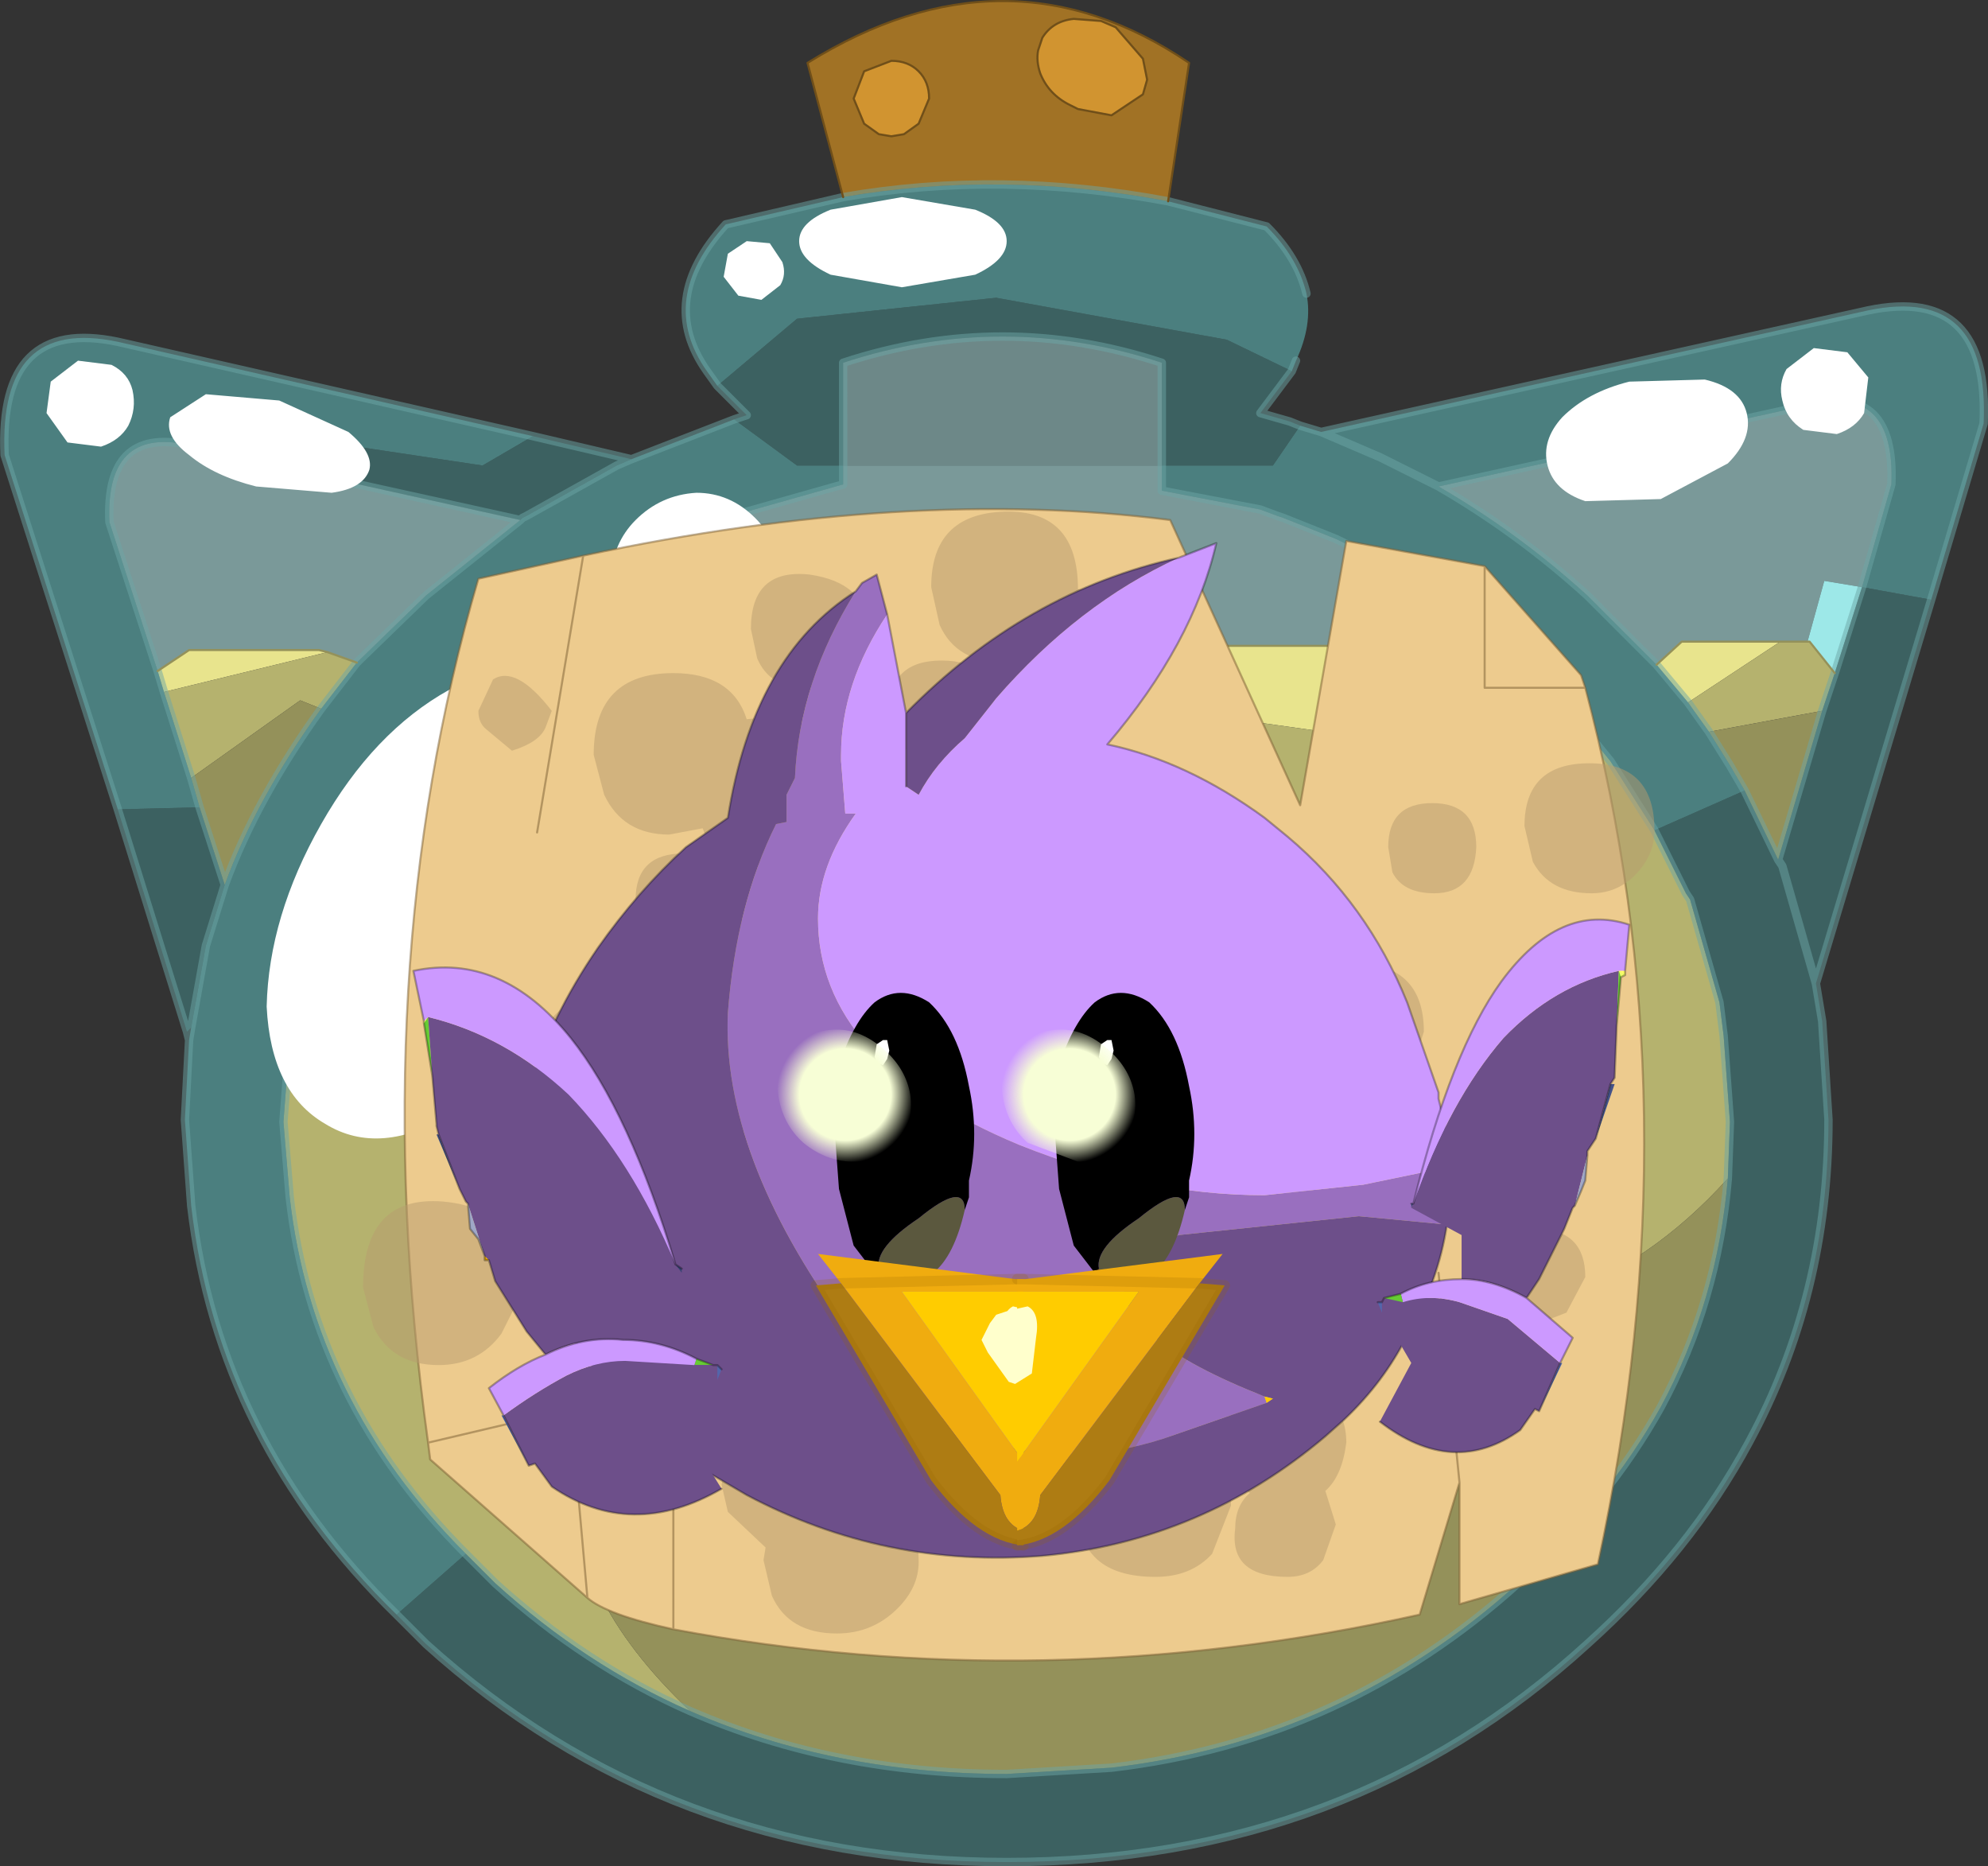 <svg viewBox="0 0 47.415 44.499" xmlns="http://www.w3.org/2000/svg" xmlns:xlink="http://www.w3.org/1999/xlink"><rect x="0" y="0" width="47.415" height="44.499" fill="#333333" stroke="none"/><g transform="translate(-376.74 -277.75)"><use transform="translate(376.75 277.75)" width="47.4" height="44.5" xlink:href="#a"/><use transform="translate(386.6 290.7)" width="29" height="24.2" xlink:href="#b"/></g><defs><radialGradient id="d" cx="0" cy="0" r="819.2" gradientTransform="matrix(.002 0 0 .002 396.9 303.85)" gradientUnits="userSpaceOnUse"><stop stop-color="#f7fed6" offset=".667"/><stop stop-color="#f7ffd6" stop-opacity="0" offset="1"/></radialGradient><radialGradient id="e" cx="0" cy="0" r="819.2" gradientTransform="matrix(.002 0 0 .002 402.25 303.85)" gradientUnits="userSpaceOnUse"><stop stop-color="#f7fed6" offset=".667"/><stop stop-color="#f7ffd6" stop-opacity="0" offset="1"/></radialGradient><g id="c"><path d="M1.05-21q-.05.25.05.55.2.5.7.75l.2.1.8.15.75-.5.1-.35-.1-.5-.65-.75-.35-.15-.65-.05q-.5.05-.75.45l-.1.3m3.1 3.6q-4-.75-7.75-.1l-.85-3.2q4.75-2.95 9.1 0l-.5 3.3m-7.25-1.85.35.25.3.05.3-.05.35-.25.25-.6q0-.4-.25-.65t-.65-.25l-.65.25-.25.65.25.6" fill="#a17225" fill-rule="evenodd" transform="translate(23.7 22.2)"/><path d="m1.05-21 .1-.3q.25-.4.75-.45l.65.05.35.15.65.75.1.5-.1.35-.75.5-.8-.15-.2-.1q-.5-.25-.7-.75-.1-.3-.05-.55m-4.15 1.75-.25-.6.25-.65.65-.25q.4 0 .65.25t.25.65l-.25.6-.35.25-.3.05-.3-.05-.35-.25" fill="#d19430" fill-rule="evenodd" transform="translate(23.7 22.2)"/><path d="m20.05-6.15-.6-.75h-.05l.4-1.45.9.15-.65 2.05" fill="#9de8e8" fill-rule="evenodd" transform="translate(23.7 22.2)"/><path d="m16.55-5.45-.75-.9.6-.55h2.35l-2.2 1.45m-4.5-.8Q11.3-4.8 8.6-4.65L6.1-5q-5-.55-8.6.9-5.15 3.15-10.85 2.75l-1.75-1.2 1.65-2.3.05-.1.05-.05q.95-1.05 3.1-1.8h20.9l1.4.55m-32 .05.75-.5h3.1l.2.05-3.9.95-.15-.5" fill="#e8e48d" fill-rule="evenodd" transform="translate(23.7 22.2)"/><path d="m13.6-5.4 1.1 1.35 1.05 1.65.75 1.5.1.15.7 2.45.1.8.15 2.05-.05 1.35Q13.8 10 8.4 9l-4-1.05-4.95-.7Q-6 6.95-8.3 9.55q-1.5 1.7-1.65 3.45-.3 2.75 2.7 5.6-2.5-1.1-4.65-3.05l-.7-.7q-3.65-3.65-4.2-8.5l-.15-1.8.15-1.95.3-1.7.4-1.25 1-2.2 1.75 1.2q5.7.4 10.85-2.75Q1.1-5.55 6.1-5l2.5.35q2.7-.15 3.45-1.6l1.55.85m3.45.65-.5-.7 2.2-1.45h.7l.6.75-.3.9-2.7.5m-32.95-1.9.7.25-.85 1.1-.5-.2-2.6 1.85-.65-2.05 3.9-.95" fill="#b5b26e" fill-rule="evenodd" transform="translate(23.7 22.2)"/><path d="m17.9-3.35-.35-.6-.5-.8 2.7-.5L18.7-1.7l-.8-1.65M-7.25 18.6q-3-2.85-2.7-5.6.15-1.75 1.65-3.45 2.3-2.6 7.75-2.3l4.95.7L8.4 9q5.4 1 9.1-3.1-.25 2.95-1.6 5.45-1.25 2.25-3.4 4.2-4.15 3.75-9.7 4.4l-2.5.15q-4.1 0-7.55-1.5m-8.8-23.9q-1.55 2.15-2.3 4.2l-.6-1.85-.2-.7 2.6-1.85.5.2" fill="#94915a" fill-rule="evenodd" transform="translate(23.7 22.2)"/><path d="m4.15-17.4 2.35.6q.75.75.95 1.6.15.75-.25 1.6l-.1.25-1.55-.75-5.5-1-4.75.5-1.9 1.6-.25-.35q-1.2-1.7.45-3.5l2.8-.65q3.75-.65 7.75.1m6.45 6.8-1.4-.7-1.4-.6 1.4.6 1.4.7q1.9 1.1 3.55 2.6l1.65 1.65.75.9.5.7.5.8.35.6-2.15.95-1.05-1.65-1.1-1.35-1.1-1.05q-1.45-1.35-3.1-2.3l-1.25-.6-1.25-.5-.15-.05-.4-.15L4-10.5v-.6h2.65l.65-.95.5.15 13.05-2.9q2.9-.6 2.75 2.7l-1.25 4.2-1.65-.3.7-2.45q.1-2.4-1.95-1.9L10.6-10.6M-13.35-5l-.05.05-.05.1-1.65 2.3-1 2.2-.4 1.25-.3 1.7-.15 1.95.15 1.8q.55 4.85 4.2 8.5l-1.65 1.45q-4.25-4.15-4.9-9.75l-.15-2.05.1-1.9.05-.3.35-1.95.45-1.45q.75-2.05 2.3-4.2l.85-1.1 1.65-1.6 2.25-1.8.05-.05.1-.05L-9-11.1l.35-.15 2.45-.95 1.5 1.1h1.1v.45l-2.3.65-1.65.65-2.35 1.3-2 1.6L-13.35-5m-7.55 2.1-2.7-8.45q-.15-3.3 2.7-2.7l9.9 2.25-1.2.7-5-.75-.45.65-1.6-.4q-1.95-.4-1.85 1.85l1.15 3.55.15.5.65 2.05.2.7-1.95.05" fill="#65cccc" fill-opacity=".502" fill-rule="evenodd" transform="translate(23.7 22.2)"/><path d="m-6.6-13 1.9-1.6 4.75-.5 5.5 1 1.55.75-.75 1 .7.2.25.1-.65.95H4v-2.45q-3.8-1.25-7.6 0v2.45h-1.1l-1.5-1.1.3-.1-.7-.7m27.3 4.8 1.65.3-2.75 9.15-.8-2.8-.1-.15.1.15.8 2.8.15.9.15 2.35q0 4.2-1.9 7.7-1.4 2.6-3.85 4.8Q8.45 22.2.3 22.2q-8.1 0-13.85-5.2l-.7-.7 1.65-1.45.7.7q2.15 1.95 4.65 3.05Q-3.8 20.1.3 20.1l2.5-.15q5.55-.65 9.7-4.4 2.15-1.95 3.4-4.2 1.35-2.5 1.6-5.45l.05-1.35-.15-2.05-.1-.8-.7-2.45-.1-.15-.75-1.5 2.15-.95.8 1.65 1.05-3.55.3-.9.65-2.05M-11-11.8l2.35.55-.35.15-2.15 1.2-.1.05-.05.05-6.35-1.4.45-.65 5 .75 1.2-.7m-7.35 10.7L-18.8.35l-.35 1.95-.1.1-1.65-5.3 1.95-.05.6 1.85" fill="#478f8f" fill-opacity=".502" fill-rule="evenodd" transform="translate(23.7 22.2)"/><path d="m10.6-10.6 8.85-1.95q2.05-.5 1.95 1.9l-.7 2.45-.9-.15-.4 1.45h-3l-.6.55L14.15-8q-1.65-1.5-3.55-2.6M4-11.1v.6l2.35.45.4.15.15.05 1.25.5 1.25.6q1.65.95 3.1 2.3l1.1 1.05-1.55-.85-1.4-.55h-20.9q-2.15.75-3.1 1.8l1.45-1.45 2-1.6 2.35-1.3L-5.9-10l2.3-.65v-.45H4m-15.3 1.3L-13.55-8l-1.65 1.6-.7-.25-.2-.05h-3.1l-.75.5-1.15-3.55q-.1-2.25 1.85-1.85l1.6.4 6.35 1.4" fill="#c2ffff" fill-opacity=".502" fill-rule="evenodd" transform="translate(23.7 22.2)"/><path d="M-3.6-11.1v-2.45q3.8-1.25 7.6 0v2.45h-7.6" fill="#a8dede" fill-opacity=".502" fill-rule="evenodd" transform="translate(23.7 22.2)"/><path d="M31.15 7q-.2-.85-.95-1.6l-2.35-.6q-4-.75-7.75-.1l-2.8.65q-1.65 1.8-.45 3.5l.25.35m13.7-.35.1-.25m.6 1.7 1.4.6 1.4.7 8.85-1.95q2.05-.5 1.95 1.9L44.4 14m1.65.3 1.25-4.2q.15-3.3-2.75-2.7L31.5 10.3l-.5-.15m-3.3.95v.6l2.35.45.4.15.15.05 1.25.5 1.25.6q1.65.95 3.1 2.3l1.1 1.05 1.1 1.35 1.05 1.65m2.15-.95-.35-.6-.5-.8-.5-.7-.75-.9-1.65-1.65q-1.65-1.5-3.55-2.6m-3.5-2.75-.75 1 .7.2.25.1m-20.7 7.1-.05.1-1.65 2.3-1 2.2-.4 1.25-.3 1.7-.15 1.95.15 1.8q.55 4.85 4.2 8.5l.7.7q2.15 1.95 4.65 3.05M41.2 28.1l.05-1.35-.15-2.05-.1-.8-.7-2.45-.1-.15-.75-1.5m4.3-3.75L44.4 14m-.65 2.05-.3.9-1.05 3.55.1.15.8 2.8 2.75-9.15m-4.45 4.55.8 1.65m-22.3-9.4V8.65q3.8-1.25 7.6 0v2.45m-7.6 0v.45l-2.3.65-1.65.65-2.35 1.3-2 1.6-1.45 1.45m-.9 21.3.7.7Q15.9 44.4 24 44.4q8.15 0 13.85-5.2 2.45-2.2 3.85-4.8 1.9-3.5 1.9-7.7l-.15-2.35-.15-.9m-2.1 4.65q-.25 2.95-1.6 5.45-1.25 2.25-3.4 4.2-4.15 3.75-9.7 4.4l-2.5.15q-4.1 0-7.55-1.5M2.8 19.3.1 10.85q-.15-3.3 2.7-2.7l9.9 2.25 2.35.55L17.5 10l.3-.1-.7-.7m-4.7 3.2.05-.05.1-.05 2.15-1.2.35-.15M8.5 15.8l1.65-1.6 2.25-1.8L6.05 11l-1.6-.4q-1.95-.4-1.85 1.85L3.75 16m4.75-.2-.85 1.1q-1.55 2.15-2.3 4.2l-.45 1.45-.35 1.95-.05.3-.1 1.9.15 2.05q.65 5.6 4.9 9.75m-4.1-17.4-.6-1.85m-1.95.05 1.65 5.3.1-.1m0-5.95.2.7m-.2-.7L3.9 16.5l-.15-.5m.75 8.8-.05-.2" fill="none" stroke="#6da6a6" stroke-linecap="round" stroke-linejoin="round" stroke-opacity=".502" stroke-width=".2"/><path d="m35.75 15.95-1.4-.55h-20.9q-2.15.75-3.1 1.8l-.05.05m32.8-1.95h.05l.6.75m-.65-.75h-.65m-2.95.55.6-.55h2.35m-6.7.65 1.55.85M3.75 16l.75-.5h3.1l.2.05.7.25" fill="none" stroke="#94915a" stroke-linecap="round" stroke-linejoin="round" stroke-width=".05"/><path d="m24.75 1.2.1-.3q.25-.4.75-.45l.65.05.35.15.65.75.1.5-.1.35-.75.5-.8-.15-.2-.1q-.5-.25-.7-.75-.1-.3-.05-.55M20.1 4.7l-.85-3.2q4.75-2.95 9.1 0l-.5 3.3M20.6 2.95l-.25-.6.25-.65.65-.25q.4 0 .65.25t.25.65l-.25.6-.35.25-.3.05-.3-.05-.35-.25" fill="none" stroke="#704f19" stroke-linecap="round" stroke-linejoin="round" stroke-width=".05"/><path d="m15.15-13.1 1.8-.05q.85.2 1 .8t-.45 1.2l-1.6.85-1.8.05q-.75-.25-.9-.85t.35-1.15q.6-.6 1.6-.85M19.55-13.9l.8.1.5.6-.1.85q-.2.35-.65.5l-.8-.1q-.4-.25-.5-.7-.1-.4.1-.75l.65-.5M-16.05-2.55q1.25-2.2 3.05-3.2 1.85-1.05 3.15-.3 1.3.8 1.3 2.85.05 2.1-1.2 4.3t-3.15 3.25q-1.75 1.05-3.05.25-1.3-.75-1.4-2.8.05-2.15 1.3-4.35M-21.85-13.6l.8.1q.4.2.5.6.1.45-.1.85-.2.35-.65.5l-.8-.1-.5-.7.1-.75.65-.5M-17.05-12.65l1.65.75q.6.5.5.9-.15.45-.9.55l-1.8-.15q-1-.25-1.6-.75-.6-.45-.45-.9l.85-.55 1.75.15M-8.55-9.8q.6-.6 1.45-.65.8 0 1.4.6t.6 1.4q-.05.85-.65 1.45-.55.55-1.4.6-.8 0-1.4-.6t-.6-1.4q.05-.85.6-1.4M-5.9-16.45l.55.05.3.45q.1.3-.05.55l-.45.35-.55-.1-.35-.45.1-.55.45-.3M-2.2-17.5l1.75.3q.75.3.75.75t-.75.8l-1.75.3-1.7-.3q-.75-.35-.75-.8t.75-.75l1.7-.3" fill="#fff" fill-rule="evenodd" transform="translate(23.7 22.2)"/><path d="M11.7-8.7 14-6.1l.1.3q2.65 10 .3 20.9l-3.3.95v-2.9l-.95 3.15q-9 2-17.8.35-1.6-.35-2.05-.75l-3.75-3.3-.05-.4Q-15.05 1-12.3-8.4l2.5-.55q7.75-1.65 14-.85L7.3-3l1.1-6.3 3.3.6v2.9h2.4-2.4v-2.9M-7.65 8.4v8.25V8.4m-2.05 7.5-.4-4.5-3.4.8 3.4-.8.4 4.5m-1.2-18.25 1.1-6.6-1.1 6.6m21.5 10.5.5 5-.5-5" fill="#edcb8e" fill-rule="evenodd" transform="translate(23.7 22.2)"/><path d="m35.4 13.5 2.3 2.6.1.3q2.65 10 .3 20.9l-3.3.95v-2.9l-.95 3.15q-9 2-17.8.35-1.6-.35-2.05-.75l-3.75-3.3-.05-.4q-1.55-11.2 1.2-20.6l2.5-.55q7.75-1.65 14-.85l3.1 6.8 1.1-6.3 3.3.6v2.9h2.4m-3 18.95-.5-5m-20.4-17.1-1.1 6.6M10.2 34.4l3.4-.8.4 4.5m2.05.75V30.6" fill="none" stroke="#7a5e32" stroke-linecap="round" stroke-linejoin="round" stroke-opacity=".502" stroke-width=".05"/><path d="M2-8.15q1.4.05 1.4 1.4 0 .55-.4 1-.45.5-1.15.5Q.5-5.25.3-6.4H.25q-1.15 0-1.55-.9l-.2-.9q0-1.75 1.75-1.8T2-8.15M9.4-2q0-1.05 1.05-1.05T11.5-2q-.05 1.1-1 1.1-.75 0-1-.5L9.4-2m5.95.6q-.45.5-1.1.5-1 0-1.4-.75l-.2-.85q0-1.5 1.55-1.5t1.55 1.6q0 .55-.4 1m-1.7 10.5-.65.25q-.85 0-1.1-.7l-.05-.45q0-1.1 1.15-1.1 1.1.05 1.1 1.15l-.45.85m-6.6-7.75Q7.5.75 8.5.75q1.75 0 1.75 1.65L9.9 3.5q-.45.65-1.15.75v.3q0 .65-.4 1.1-.45.6-1.35.6-1.2 0-1.65-.9l-.2-.85q0-.7.3-1.1l-.55-.1-.1.15q-.65.8-1.55.8-1.25 0-1.8-1l-.35-1q0-1.9 2.1-2 1 0 1.5.45l.9-.15q1.15 0 1.45.8m-4.2 4.1L2.5 6.6q-.5.75-1.5.75-1.1 0-1.55-.9L-.8 5.5q0-2.05 1.85-1.8 1.8.25 1.8 1.75m4.1 5.5q1.45 0 1.45 1.25-.1.8-.5 1.15l.25.8-.3.85q-.3.4-.85.4-1.4 0-1.25-1.15 0-.55.35-.85-.5-.35-.6-1.2 0-1.25 1.45-1.25m-1.75 3.9q-.5.55-1.35.55Q2 15.4 2 13.75q0-1.7 1.85-1.7 1.8 0 1.8 1.65l-.45 1.15m-15.9-19.7q-.15.35-.8.55l-.6-.5q-.2-.15-.2-.45l.35-.75q.55-.35 1.4.75l-.15.4m7.3-1.55q-.45.6-1.1.6-.85 0-1.15-.7l-.15-.7q0-1.45 1.4-1.3 1.35.2 1.35 1.25 0 .35-.35.85m-2 1.3q1.6 0 1.6 1.8 0 .75-.45 1.25-.5.5-1.25.5-1.15 0-1.45-.9l-.8.15q-1.1 0-1.55-.95l-.25-.95q0-1.95 1.9-1.95 1.4 0 1.75 1.1l.5-.05M-8.55-.75q0-1.1 1.15-1.1 1.1 0 1.1 1.2l-.05.35q1.3.05 1.3 1.6l-.4.95-.55.45q.25.4.25 1.1t-.4 1.2q-.5.65-1.35.65-1.15 0-1.5-.85l-.1-.5-.4.05q-.85 0-1.15-.65l-.15-.7q0-1.35 1.4-1.4.9 0 1.2.6l.15-.05-.25-.9q0-.6.35-.95l-.55-.6-.05-.45M-1.25-4q-.75 0-1.1-.7l-.15-.55q0-1.2 1.25-1.2T0-5.25l-.25.75q-.35.5-1 .5m-8.3 12.5q-.4.4-.95.4l-.8-.2-.45.9q-.55.75-1.5.75-1.1 0-1.55-.9l-.25-.95q0-2.2 1.9-2.05 1.15.1 1.6.85.2-.65 1.1-.7 1.2-.1 1.2 1.05 0 .5-.3.85m.3 2.7q0-1.65 1.75-1.65 1.3 0 1.65.9.25-.6 1.15-.45 1.3.25 1.3 1.25 0 .5-.35.85l-.05.05q.3.4.3 1.1v.05q1.7.1 1.7 1.75 0 .6-.5 1.1-.6.6-1.45.6-1.15 0-1.55-.9l-.2-.85.05-.3-.9-.85-.15-.65.15-.7q-.45.4-1.15.4-.95 0-1.45-.75l-.3-.95m3.4.8-.05-.05-.1.15.15-.1m3.1-1.55q0-1.45 1.3-1.2t1.3 1.25q0 .5-.35.85-.4.4-1 .4-.85 0-1.15-.65l-.1-.65" fill="#b89c6e" fill-opacity=".502" fill-rule="evenodd" transform="translate(23.7 22.2)"/></g><g id="b"><path d="M411.25 305.7v1.25l-2.1-.2-4.3.45q-1.15.5-1.3 1.05v.05q-.2 1.35 3.35 2.75l.05.15-2.45.85q-4.5 1.45-7.6-2.7-2.95-4.05-2.8-7.45.2-2.6 1.15-4.5l.25-.05v-.65l.2-.4q.1-2.3 1.45-4.45l.15-.2.35-.2.25.95q-1.1 1.65-1.1 3.35v.15l.1 1.25h.25q-.9 1.25-.9 2.5 0 3.4 4.8 5.4 3 1.2 5.85 1.2l2.35-.25 1.45-.3h.55" fill="#996fbf" fill-rule="evenodd" transform="translate(-386.6 -290.7)"/><path d="m404.85 291.05.9-.35q-.55 2.4-2.6 4.8 1.9.4 3.75 1.75l.55.45q1.9 1.6 2.85 3.95l.75 2.15v.15l.15.6.05 1.15h-.55l-1.45.3-2.35.25q-2.85 0-5.85-1.2-4.8-2-4.8-5.4 0-1.25.9-2.5h-.25l-.1-1.25v-.15q0-1.7 1.1-3.35l.45 2.35v1.75l.3.2q.4-.75 1.1-1.35l.75-.95q1.95-2.25 4.35-3.35" fill="#c9f" fill-rule="evenodd" transform="translate(-386.6 -290.7)"/><path d="M411.25 306.95q-.2 1.35-.95 2.65-.55 1.1-1.5 2l-.45.4q-2.95 2.5-6.75 2.85-3.75.3-7.05-1.45l-1.45-.85q-6.7-5.5-2.1-12.2.95-1.35 2.1-2.4l1-.7q.6-3.85 3.05-5.4-1.35 2.15-1.45 4.45l-.2.4v.65l-.25.05q-.95 1.9-1.15 4.5-.15 3.4 2.8 7.45 3.1 4.15 7.6 2.7l2.45-.85.15-.1-.2-.05q-3.55-1.4-3.35-2.75v-.05q.15-.55 1.3-1.05l4.3-.45 2.1.2m-12.9-12.2q2.85-2.9 6.5-3.7-2.4 1.1-4.35 3.35l-.75.95q-.7.6-1.1 1.35l-.3-.2v-1.75" fill="#6d4f8a" fill-rule="evenodd" transform="translate(-386.6 -290.7)"/><path d="m406.9 311.05.2.05-.15.1-.05-.15" fill="#fc0" fill-rule="evenodd" transform="translate(-386.6 -290.7)"/><path d="m18.25.35.9-.35q-.55 2.4-2.6 4.8 1.9.4 3.75 1.75l.55.45q1.9 1.6 2.85 3.95l.75 2.15v.15l.15.6.05 1.15v1.25q-.2 1.35-.95 2.65-.55 1.1-1.5 2l-.45.4Q18.8 23.8 15 24.15q-3.75.3-7.05-1.45l-1.45-.85q-6.7-5.5-2.1-12.2.95-1.35 2.1-2.4l1-.7q.6-3.85 3.05-5.4l.15-.2.35-.2.25.95.45 2.35q2.85-2.9 6.5-3.7m-6.5 5.45V4.05" fill="none" stroke="#000" stroke-linecap="round" stroke-linejoin="round" stroke-opacity=".302" stroke-width=".05"/><path d="m393.35 310.15.4.15h-.45l.05-.15m-6.3-6.75-.2-1.25.1-.15.1 1.4" fill="#6c3" fill-rule="evenodd" transform="translate(-386.6 -290.7)"/><path d="M386.85 302.15v-.05l.1-.1-.1.15" fill="#f0ff66" fill-rule="evenodd" transform="translate(-386.6 -290.7)"/><path d="m393 308.1-1.5.5.1 1.1q-.95-.1-1.85.35l-.45-.55-.75-1.2-.15-.5-.1-.1-.4-1.25-.05-.05-.15-.3-.5-1.3-.05-.2v-.05l-.1-1.15-.1-1.4q1.85.45 3.35 1.85 1.5 1.55 2.55 4.05l.15.2m.75 2.2h.1v.35l-.8 1.15.9 1.45q-2.15 1.25-4.05-.05l-.4-.55-.15.05-.6-1.2q.75-.55 1.5-.95.7-.35 1.4-.35l1.65.1h.45" fill="#6d4f8a" fill-rule="evenodd" transform="translate(-386.6 -290.7)"/><path d="m386.95 302-.1.1.1-.1" fill="#ff6" fill-rule="evenodd" transform="translate(-386.6 -290.7)"/><path d="m386.85 302.1-.25-1.2q2.1-.45 3.75 1.6 1.4 1.75 2.5 5.4-1.05-2.5-2.55-4.05-1.5-1.4-3.35-1.85l-.1.1m4.75 7.6q.9 0 1.75.45l-.05.15-1.65-.1q-.7 0-1.4.35-.75.4-1.5.95l-.35-.65q.7-.55 1.35-.8.9-.45 1.85-.35" fill="#c9f" fill-rule="evenodd" transform="translate(-386.6 -290.7)"/><path d="m387.7 306.1-.55-1.3h.05l.5 1.3" fill="#445288" fill-rule="evenodd" transform="translate(-386.6 -290.7)"/><path d="m388.3 307.7-.15-.4-.2-.25-.05-.6.4 1.25" fill="#9fa7c7" fill-rule="evenodd" transform="translate(-386.6 -290.7)"/><path d="m392.85 307.9.15.1v.1l-.15-.2" fill="#384472" fill-rule="evenodd" transform="translate(-386.6 -290.7)"/><path d="m393.85 310.3.1.1-.1.25v-.35m-4.5 2.4-.65-1.2h.05l.6 1.2" fill="#5366ac" fill-rule="evenodd" transform="translate(-386.6 -290.7)"/><path d="M388.4 307.8h-.1v-.1l.1.1" fill="#e6a700" fill-rule="evenodd" transform="translate(-386.6 -290.7)"/><path d="M.25 11.45v-.05L0 10.2q2.1-.45 3.75 1.6 1.4 1.75 2.5 5.4l.15.1M5 19q.9 0 1.75.45l.4.15h.1l.1.1m0 2.85Q5.2 23.8 3.3 22.5l-.4-.55-.15.05m-.6-1.2-.35-.65q.7-.55 1.35-.8l-.45-.55-.75-1.2-.15-.5h-.1V17l-.15-.4-.2-.25-.05-.6-.05-.05-.15-.3m-.5-1.3-.05-.2v-.05l-.1-1.15-.2-1.25M.6 14.1l.5 1.3m1.05 5.4.6 1.2M5 19q-.95-.1-1.85.35" fill="none" stroke="#000" stroke-linecap="round" stroke-linejoin="round" stroke-opacity=".302" stroke-width=".05"/><path d="M396.75 303.15v.2l.15-.1-.15-.1m.85 4.95h.1v-.1l-.1.1m-.95-3.35h.1-.1" fill="#4d2601" fill-rule="evenodd" transform="translate(-386.6 -290.7)"/><path d="M397.7 308.1q.75.45 1.3 0 .5-.4.75-1.5 0-.7-1.1.2-1.05.7-.95 1.2v.1" fill="#5b583e" fill-rule="evenodd" transform="translate(-386.6 -290.7)"/><path d="m396.75 303.35-.2.4q-.15.35-.15.65l.25.35h.1q.15.25.35 0l.4-.65v-.5l-.25-.45-.35.1-.15.1" fill="#fff" fill-rule="evenodd" transform="translate(-386.6 -290.7)"/><path d="m399.75 306.6.1-.3v-.4q.25-1.1 0-2.25-.25-1.35-.95-2-.7-.45-1.3 0-.5.45-.85 1.5l.15.1.35-.1.25.45v.5l-.4.65q-.2.25-.35 0h-.1l.1 1.35.35 1.35.5.65.1-.1q-.1-.5.95-1.2 1.1-.9 1.1-.2" fill-rule="evenodd" transform="translate(-386.6 -290.7)"/><path d="m397.9 303 .05-.2-.05-.25h-.1l-.15.1-.05.3.05.15.15.05.1-.15" fill="#fff" fill-rule="evenodd" transform="translate(-386.6 -290.7)"/><path d="M398.1 305q-.35.45-1 .45t-1.2-.45q-.5-.45-.6-1.15-.1-.6.35-1.05.35-.5 1.05-.5.6 0 1.15.5.5.45.6 1.05.1.7-.35 1.15" fill="url(#d)" fill-rule="evenodd" transform="translate(-386.6 -290.7)"/><path d="M402 303.15v.2l.15-.1-.15-.1m.85 4.95h.1v-.1l-.1.1m-.95-3.35h.1-.1" fill="#4d2601" fill-rule="evenodd" transform="translate(-386.6 -290.7)"/><path d="M402.95 308.1q.75.45 1.3 0 .5-.4.75-1.5 0-.7-1.1.2-1.05.7-.95 1.2v.1" fill="#5b583e" fill-rule="evenodd" transform="translate(-386.6 -290.7)"/><path d="m402 303.35-.2.4q-.15.35-.15.65l.25.35h.1q.15.25.35 0l.4-.65v-.5l-.25-.45-.35.1-.15.1" fill="#fff" fill-rule="evenodd" transform="translate(-386.6 -290.7)"/><path d="m405 306.6.1-.3v-.4q.25-1.1 0-2.25-.25-1.35-.95-2-.7-.45-1.3 0-.5.45-.85 1.5l.15.1.35-.1.25.45v.5l-.4.65q-.2.25-.35 0h-.1l.1 1.35.35 1.35.5.65.1-.1q-.1-.5.95-1.2 1.1-.9 1.1-.2" fill-rule="evenodd" transform="translate(-386.6 -290.7)"/><path d="m403.25 303 .05-.2-.05-.25h-.1l-.15.1-.05.3.05.15.15.05.1-.15" fill="#fff" fill-rule="evenodd" transform="translate(-386.6 -290.7)"/><path d="M403.45 305q-.35.45-1 .45l-1.2-.45q-.5-.45-.6-1.15-.1-.6.35-1.05.35-.5 1.05-.5.6 0 1.15.5.5.45.6 1.05.1.7-.35 1.15" fill="url(#e)" fill-rule="evenodd" transform="translate(-386.6 -290.7)"/><path d="M410.4 306.55v-.1h.05l-.05.1" fill="#384472" fill-rule="evenodd" transform="translate(-386.6 -290.7)"/><path d="m415.3 302.2-.05 1.25-.1.15-.35 1.3-.2.3v.1l-.3 1.2-.05.05-.2.5-.6 1.2-.3.45q-.8-.45-1.55-.45v-1.05l-1.2-.65.05-.1q.85-2.45 2.15-3.95 1.2-1.25 2.75-1.6l-.05 1.3m-1.85 9.2-.1-.05-.35.5q-1.6 1.15-3.35-.2l.75-1.4-.7-1.2v-.25l.05-.1.45.1q.65-.2 1.35 0l1.15.4 1.25 1.05-.5 1.15" fill="#6d4f8a" fill-rule="evenodd" transform="translate(-386.6 -290.7)"/><path d="M410.45 306.45q.9-3.65 2.1-5.3 1.4-1.9 3.05-1.35l-.1 1.1h-.15q-1.55.35-2.75 1.6-1.3 1.5-2.15 3.95m2.7 2.25 1.1.95-.3.6-1.25-1.05-1.15-.4q-.7-.2-1.35 0l-.05-.2q.65-.35 1.45-.35.75 0 1.55.45" fill="#c9f" fill-rule="evenodd" transform="translate(-386.6 -290.7)"/><path d="M415.5 300.9v.1l-.15-.1h.15" fill="#ff6" fill-rule="evenodd" transform="translate(-386.6 -290.7)"/><path d="m415.5 301-.1.05-.05-.15.15.1" fill="#f0ff66" fill-rule="evenodd" transform="translate(-386.6 -290.7)"/><path d="m415.4 301.05-.1 1.15.05-1.3.05.15m-5.65 7.65.4-.1.05.2-.45-.1" fill="#6c3" fill-rule="evenodd" transform="translate(-386.6 -290.7)"/><path d="M415.15 303.6h.1l-.45 1.3.35-1.3" fill="#445288" fill-rule="evenodd" transform="translate(-386.6 -290.7)"/><path d="m414.6 305.3-.05.6-.1.25-.15.35.3-1.2" fill="#9fa7c7" fill-rule="evenodd" transform="translate(-386.6 -290.7)"/><path d="M413.95 310.25h.05l-.55 1.15.5-1.15m-4.25-1.2-.1-.25h.1v.25" fill="#5366ac" fill-rule="evenodd" transform="translate(-386.6 -290.7)"/><path d="M23.85 15.75q.9-3.65 2.1-5.3 1.4-1.9 3.05-1.35l-.1 1.1v.1l-.1.05-.1 1.15-.05 1.25-.1.15m-.35 1.3-.2.3v.1l-.05.6-.1.25-.15.35-.05.05-.2.5-.6 1.2-.3.45 1.1.95-.3.6m-.5 1.15-.1-.05-.35.5q-1.6 1.15-3.35-.2M23 18.1h.1l.05-.1.4-.1q.65-.35 1.45-.35.75 0 1.55.45m-2.75-2.25h.05m4.35-1.55.35-1.3m-1.7 7.8.5-1.15" fill="none" stroke="#000" stroke-linecap="round" stroke-linejoin="round" stroke-opacity=".302" stroke-width=".05"/><path d="M401.15 308.25v.3h-2.9l2.9 4.05v1.65q-.5-.15-.55-.85l-3.8-5.05-.55-.7 4.7.6h.2m-4.35.1 4.15-.1-4.15.1" fill="#f0ac0f" fill-rule="evenodd" transform="translate(-386.6 -290.7)"/><path d="m396.8 308.35 3.8 5.05q.05.7.55.85v.35q-1.1-.1-2.2-1.55l-2.75-4.65.6-.05" fill="#ae7c13" fill-rule="evenodd" transform="translate(-386.6 -290.7)"/><path d="m401.15 312.6-2.9-4.05h2.9v4.05" fill="#fc0" fill-rule="evenodd" transform="translate(-386.6 -290.7)"/><path d="M14.55 17.55h-.2l-4.15.1-.6.05 2.75 4.65q1.1 1.45 2.2 1.55" fill="none" stroke="#960" stroke-linecap="round" stroke-linejoin="round" stroke-opacity=".2" stroke-width=".25"/><path d="m401.35 310.7.5-.7.15-.3-.2-.4-.15-.2-.3-.1-.45-.1q-.3.15-.2.75l.1.85.4.25.15-.05" fill="#ffc" fill-rule="evenodd" transform="translate(-386.6 -290.7)"/><path d="M401 308.25v.3h2.9l-2.9 4.05v1.65q.5-.15.55-.85l3.8-5.05.55-.7-4.7.6h-.2m4.35.1-4.15-.1 4.15.1" fill="#f0ac0f" fill-rule="evenodd" transform="translate(-386.6 -290.7)"/><path d="m405.35 308.35-3.8 5.05q-.05.7-.55.85v.35q1.1-.1 2.2-1.55l2.75-4.65-.6-.05" fill="#ae7c13" fill-rule="evenodd" transform="translate(-386.6 -290.7)"/><path d="m401 312.6 2.9-4.05H401v4.05" fill="#fc0" fill-rule="evenodd" transform="translate(-386.6 -290.7)"/><path d="M14.4 17.55h.2l4.15.1M14.4 23.9q1.1-.1 2.2-1.55l2.75-4.65-.6-.05" fill="none" stroke="#960" stroke-linecap="round" stroke-linejoin="round" stroke-opacity=".2" stroke-width=".25"/><path d="m400.8 310.7-.5-.7-.15-.3.2-.4.15-.2.3-.1.45-.1q.3.15.2.75l-.1.85-.4.25-.15-.05" fill="#ffc" fill-rule="evenodd" transform="translate(-386.6 -290.7)"/></g><use width="47.4" height="44.5" xlink:href="#c" id="a"/></defs></svg>